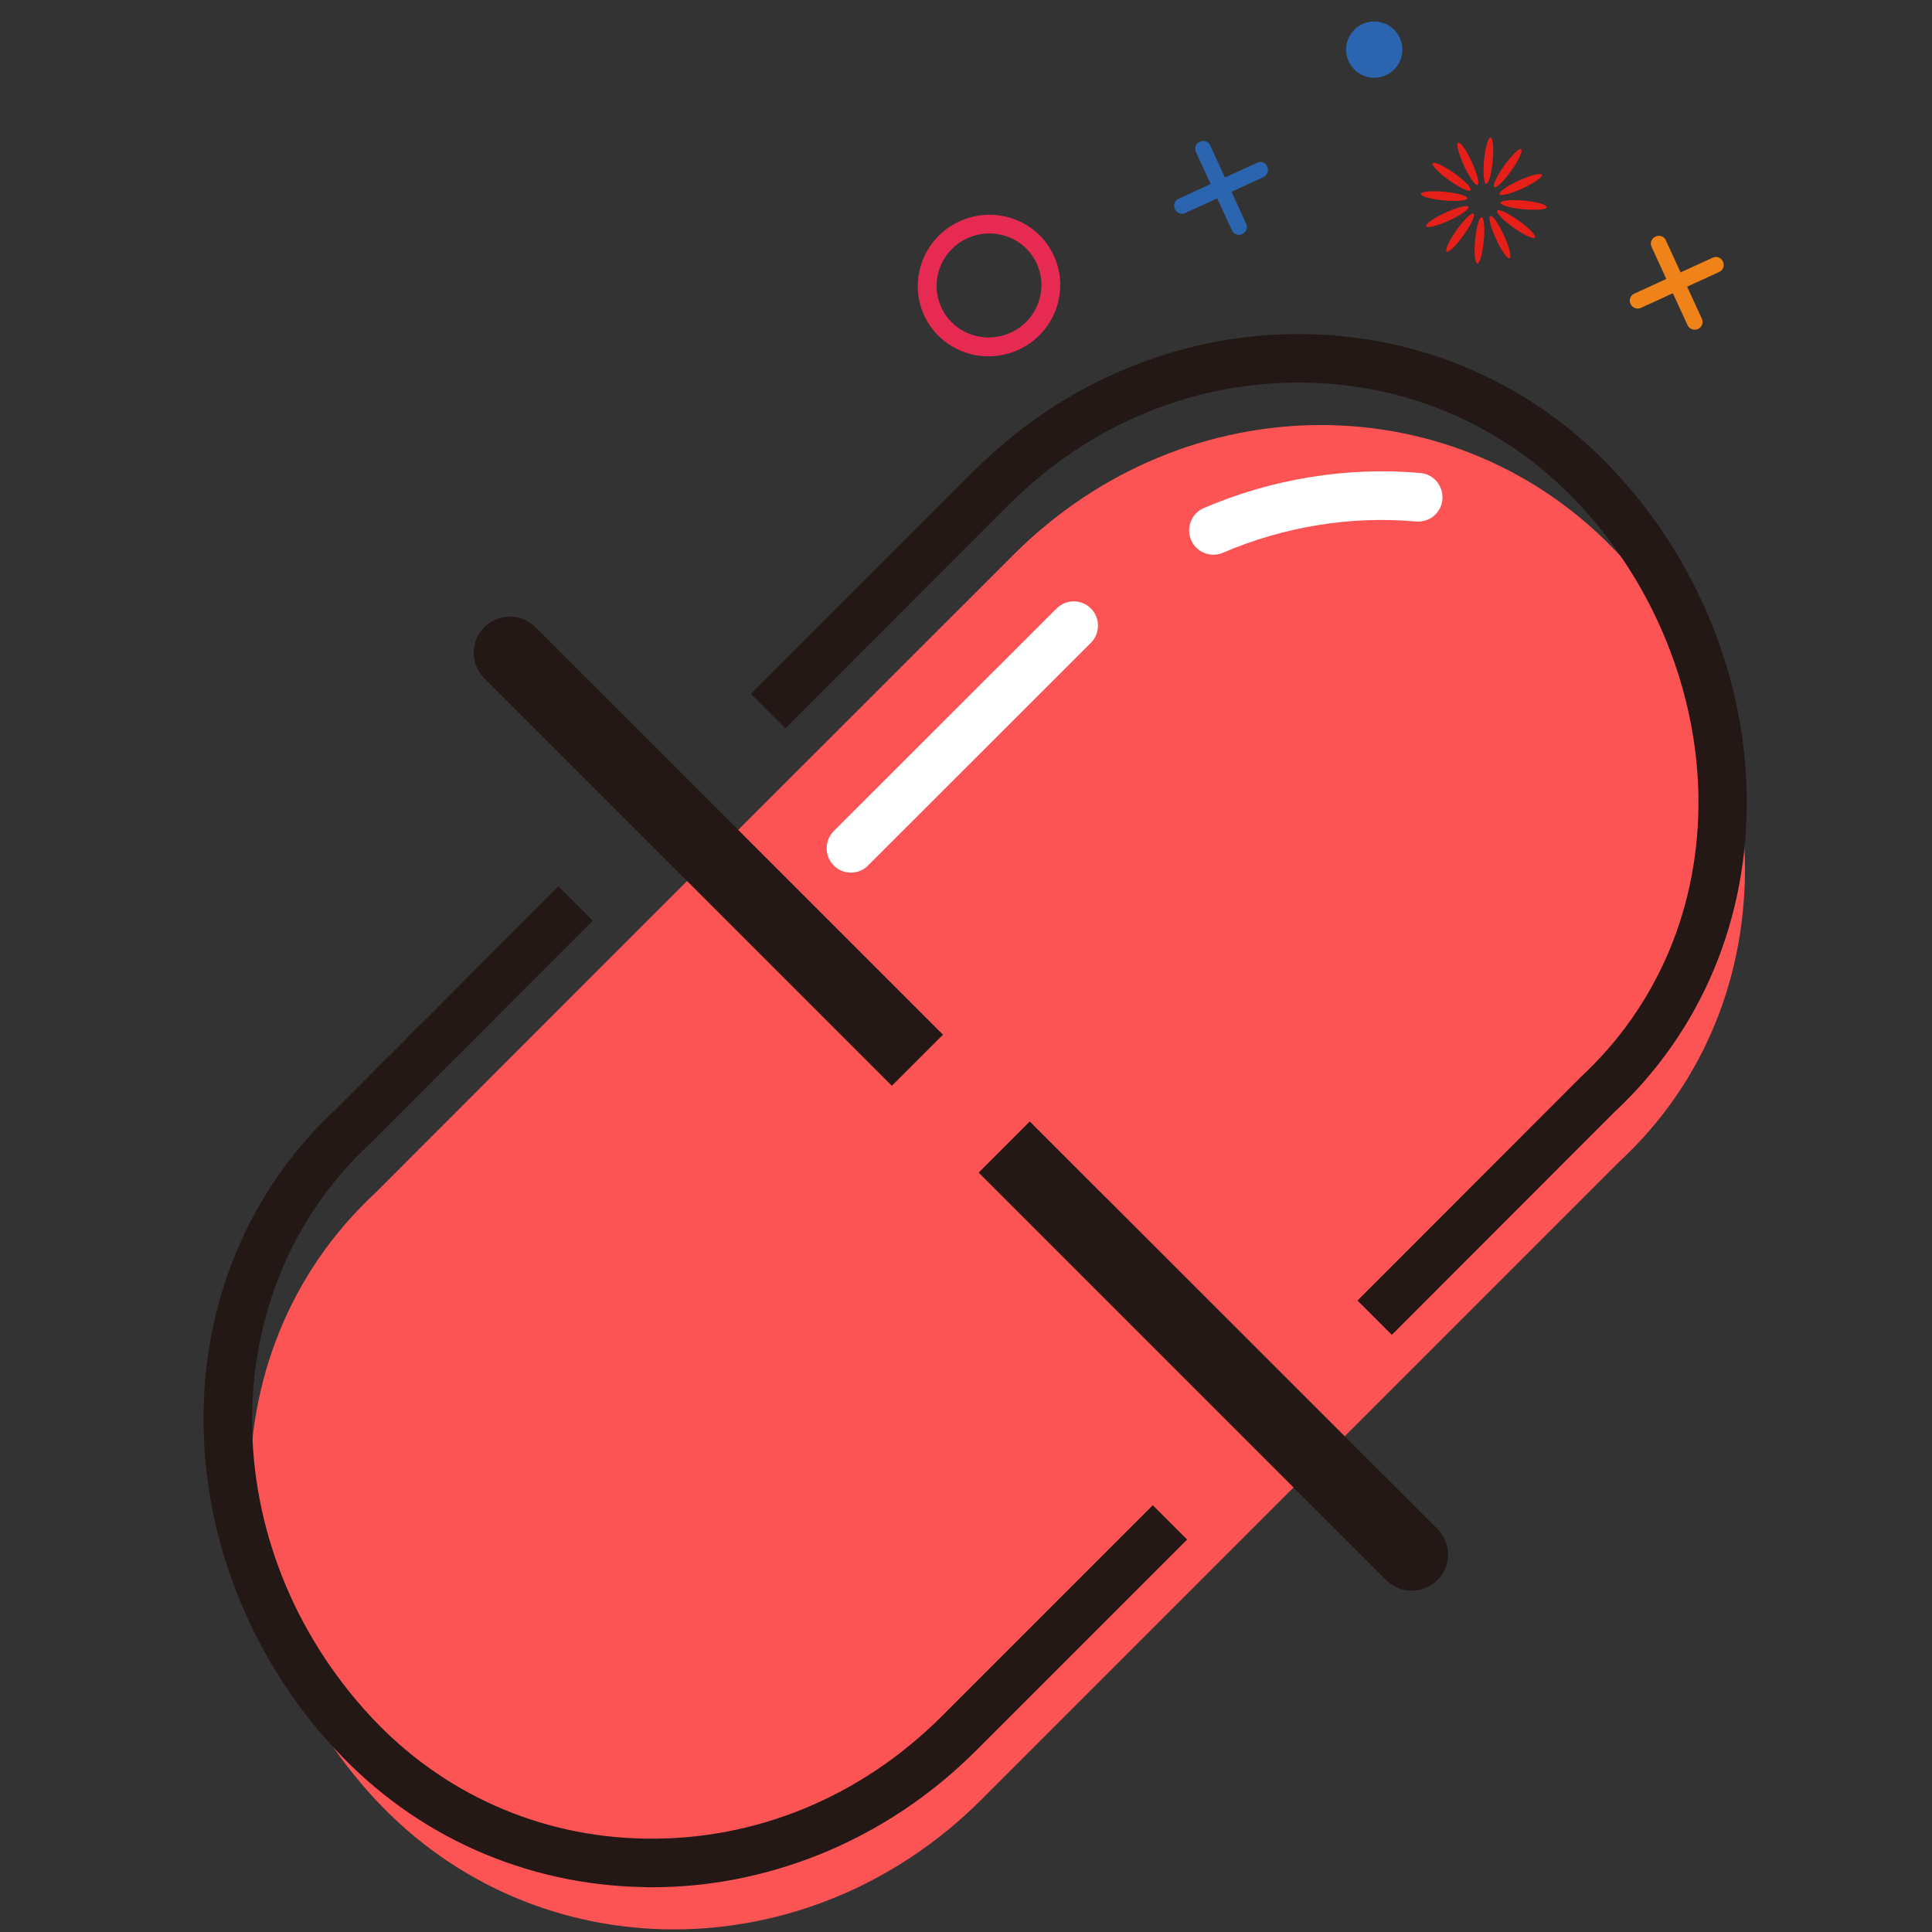 <?xml version="1.0" standalone="no"?><!DOCTYPE svg PUBLIC "-//W3C//DTD SVG 1.1//EN" "http://www.w3.org/Graphics/SVG/1.1/DTD/svg11.dtd"><svg t="1535394828242" class="icon" style="" viewBox="0 0 1024 1024" version="1.1" xmlns="http://www.w3.org/2000/svg" p-id="2397" xmlns:xlink="http://www.w3.org/1999/xlink" width="200" height="200"><rect x="0" y="0" width="1024" height="1024" fill="#333333" stroke="none"/><defs><style type="text/css"></style></defs><path d="M631.8 842.2l226.6-226.6c91.9-85.3 85.3-229.6 0-321.4-85.3-91.9-229.6-91.9-321.4 0l-220.1 220-118 118.1c-91.8 85.3-85.3 229.6 0 321.4 85.3 91.9 229.6 91.9 321.4 0l111.5-111.5z" fill="#FC5454" p-id="2398"></path><path d="M864.2 161.1c-1-2.1-0.1-4.6 2.1-5.5l41.4-19c2.1-1 4.6-0.1 5.5 2.1 1 2.1 0.1 4.6-2.1 5.5l-41.4 19c-2 0.9-4.5 0-5.5-2.1z" fill="#EF8218" p-id="2399"></path><path d="M894.4 172.3l-19-41.4c-1-2.1-0.1-4.6 2.1-5.5 2.1-1 4.6-0.1 5.5 2.1l19 41.4c1 2.1 0.1 4.6-2.1 5.5-2.1 0.9-4.5 0-5.5-2.1z" fill="#EF8218" p-id="2400"></path><path d="M775.902 87.753a12.3 2.3 65.375 1 0 4.182-1.917 12.3 2.3 65.375 1 0-4.182 1.917Z" fill="#E61F19" p-id="2401"></path><path d="M768.11 95.561a12.3 2.3 35.373 1 0 2.663-3.751 12.3 2.3 35.373 1 0-2.663 3.751Z" fill="#E61F19" p-id="2402"></path><path d="M765.198 106.227a12.3 2.3 5.375 1 0 0.431-4.58 12.3 2.3 5.375 1 0-0.431 4.58Z" fill="#E61F19" p-id="2403"></path><path d="M755.933 119.912a2.3 12.3 65.375 1 0 22.363-10.25 2.3 12.3 65.375 1 0-22.363 10.25Z" fill="#E61F19" p-id="2404"></path><path d="M766.761 133.329a2.3 12.3 35.373 1 0 14.241-20.059 2.3 12.3 35.373 1 0-14.241 20.059Z" fill="#E61F19" p-id="2405"></path><path d="M782.993 139.65a2.3 12.3 5.375 1 0 2.304-24.492 2.3 12.3 5.375 1 0-2.304 24.492Z" fill="#E61F19" p-id="2406"></path><path d="M792.912 126.648a12.3 2.3 65.375 1 0 4.182-1.917 12.3 2.3 65.375 1 0-4.182 1.917Z" fill="#E61F19" p-id="2407"></path><path d="M802.221 120.653a12.3 2.3 35.373 1 0 2.663-3.751 12.3 2.3 35.373 1 0-2.663 3.751Z" fill="#E61F19" p-id="2408"></path><path d="M807.354 110.91a12.3 2.3 5.375 1 0 0.431-4.58 12.3 2.3 5.375 1 0-0.431 4.58Z" fill="#E61F19" p-id="2409"></path><path d="M794.828 102.902a2.3 12.3 65.375 1 0 22.363-10.25 2.3 12.3 65.375 1 0-22.363 10.25Z" fill="#E61F19" p-id="2410"></path><path d="M791.992 99.194a2.3 12.3 35.373 1 0 14.241-20.059 2.3 12.3 35.373 1 0-14.241 20.059Z" fill="#E61F19" p-id="2411"></path><path d="M787.729 97.451a2.3 12.3 5.375 1 0 2.304-24.492 2.3 12.3 5.375 1 0-2.304 24.492Z" fill="#E61F19" p-id="2412"></path><path d="M714.835 32.511a14.9 14.9 0 1 0 27.09-12.417 14.9 14.9 0 1 0-27.09 12.417Z" fill="#2C65AF" p-id="2413"></path><path d="M658.4 124.1c-2.1 1-4.6 0.1-5.5-2.1l-19-41.4c-1-2.1-0.1-4.6 2.1-5.5 2.1-1 4.6-0.1 5.5 2.1l19 41.4c0.9 2.1 0 4.5-2.1 5.5z" fill="#2C65AF" p-id="2414"></path><path d="M669.6 93.9l-41.4 19c-2.1 1-4.6 0.1-5.5-2.1-1-2.1-0.1-4.6 2.1-5.5l41.4-19c2.1-1 4.6-0.1 5.5 2.1 0.9 2.1 0 4.5-2.1 5.5z" fill="#2C65AF" p-id="2415"></path><path d="M539.8 185.4c-19 8.7-41.4 0.5-50-18.3-8.6-18.7-0.2-41.1 18.8-49.8 19-8.7 41.4-0.5 50 18.3 8.6 18.7 0.2 41.1-18.8 49.8z m-27.1-59.1c-14 6.4-20.1 22.8-13.8 36.6 6.3 13.8 22.8 19.8 36.8 13.4 14-6.4 20.1-22.8 13.8-36.6-6.3-13.8-22.9-19.8-36.8-13.4z" fill="#E62A52" p-id="2416"></path><path d="M345.4 1000.3c-1.5 0-2.9 0-4.4-0.1-62.7-1.2-120.8-27.1-163.3-73-22.1-23.7-39.3-51-51.4-81-11.8-29.4-18-59.9-18.4-90.8-0.9-65.1 24-124.6 70.3-167.7L296 469.8l18.2 18.2L196 606.3l-0.2 0.2c-83.2 77.2-82.9 213.3 0.7 303.3 37.8 40.7 89.3 63.7 145 64.7 58.8 1.1 114.9-22 157.9-65.1L611 797.8l18.2 18.2-111.6 111.6c-24.2 24.2-52.2 42.8-83.2 55.3-28.7 11.5-58.6 17.4-89 17.4z" fill="#231815" p-id="2417"></path><path d="M737.7 707.5l-18.2-18.2L837.7 571l0.2-0.2c41-38.1 63.1-90.8 62.3-148.7-0.8-56-23.7-112.4-63-154.6-37.8-40.7-89.3-63.7-145-64.7-58.8-1.1-114.9 22-157.9 65.1L416.3 386 398 367.8l118.1-118.1c24.2-24.2 52.2-42.8 83.2-55.3 30-12.1 61.4-17.9 93.4-17.3 62.7 1.2 120.8 27.1 163.3 73 22.1 23.7 39.3 51 51.4 81 11.8 29.4 18 59.9 18.4 90.8 0.9 65.1-24 124.6-70.3 167.7L737.7 707.5z" fill="#231815" p-id="2418"></path><path d="M643.1 294c-5 0-9.7-2.9-11.8-7.8-2.8-6.5 0.2-14.1 6.7-16.9 36.3-15.6 76-22 114.8-18.6 7.1 0.6 12.3 6.9 11.7 14-0.6 7.1-6.8 12.3-14 11.7-34.6-3.1-70 2.7-102.4 16.6-1.6 0.7-3.3 1-5 1z" fill="#FFFFFF" p-id="2419"></path><path d="M451 462.5c-3.3 0-6.6-1.2-9.1-3.8-5-5-5-13.2 0-18.2l118.1-118c5-5 13.2-5 18.2 0s5 13.2 0 18.2l-118.1 118c-2.5 2.6-5.8 3.8-9.1 3.8z" fill="#FFFFFF" p-id="2420"></path><path d="M761.9 837.5c7.5-7.5 7.5-19.6 0-27.1l-216.1-216-27.1 27.1 216 216c7.6 7.5 19.7 7.5 27.2 0z" fill="#231815" p-id="2421"></path><path d="M256.7 332.4c-7.5 7.5-7.5 19.6 0 27.1l216 216 27.1-27.1-216-216c-7.4-7.5-19.5-7.5-27.1 0z" fill="#231815" p-id="2422"></path></svg>
